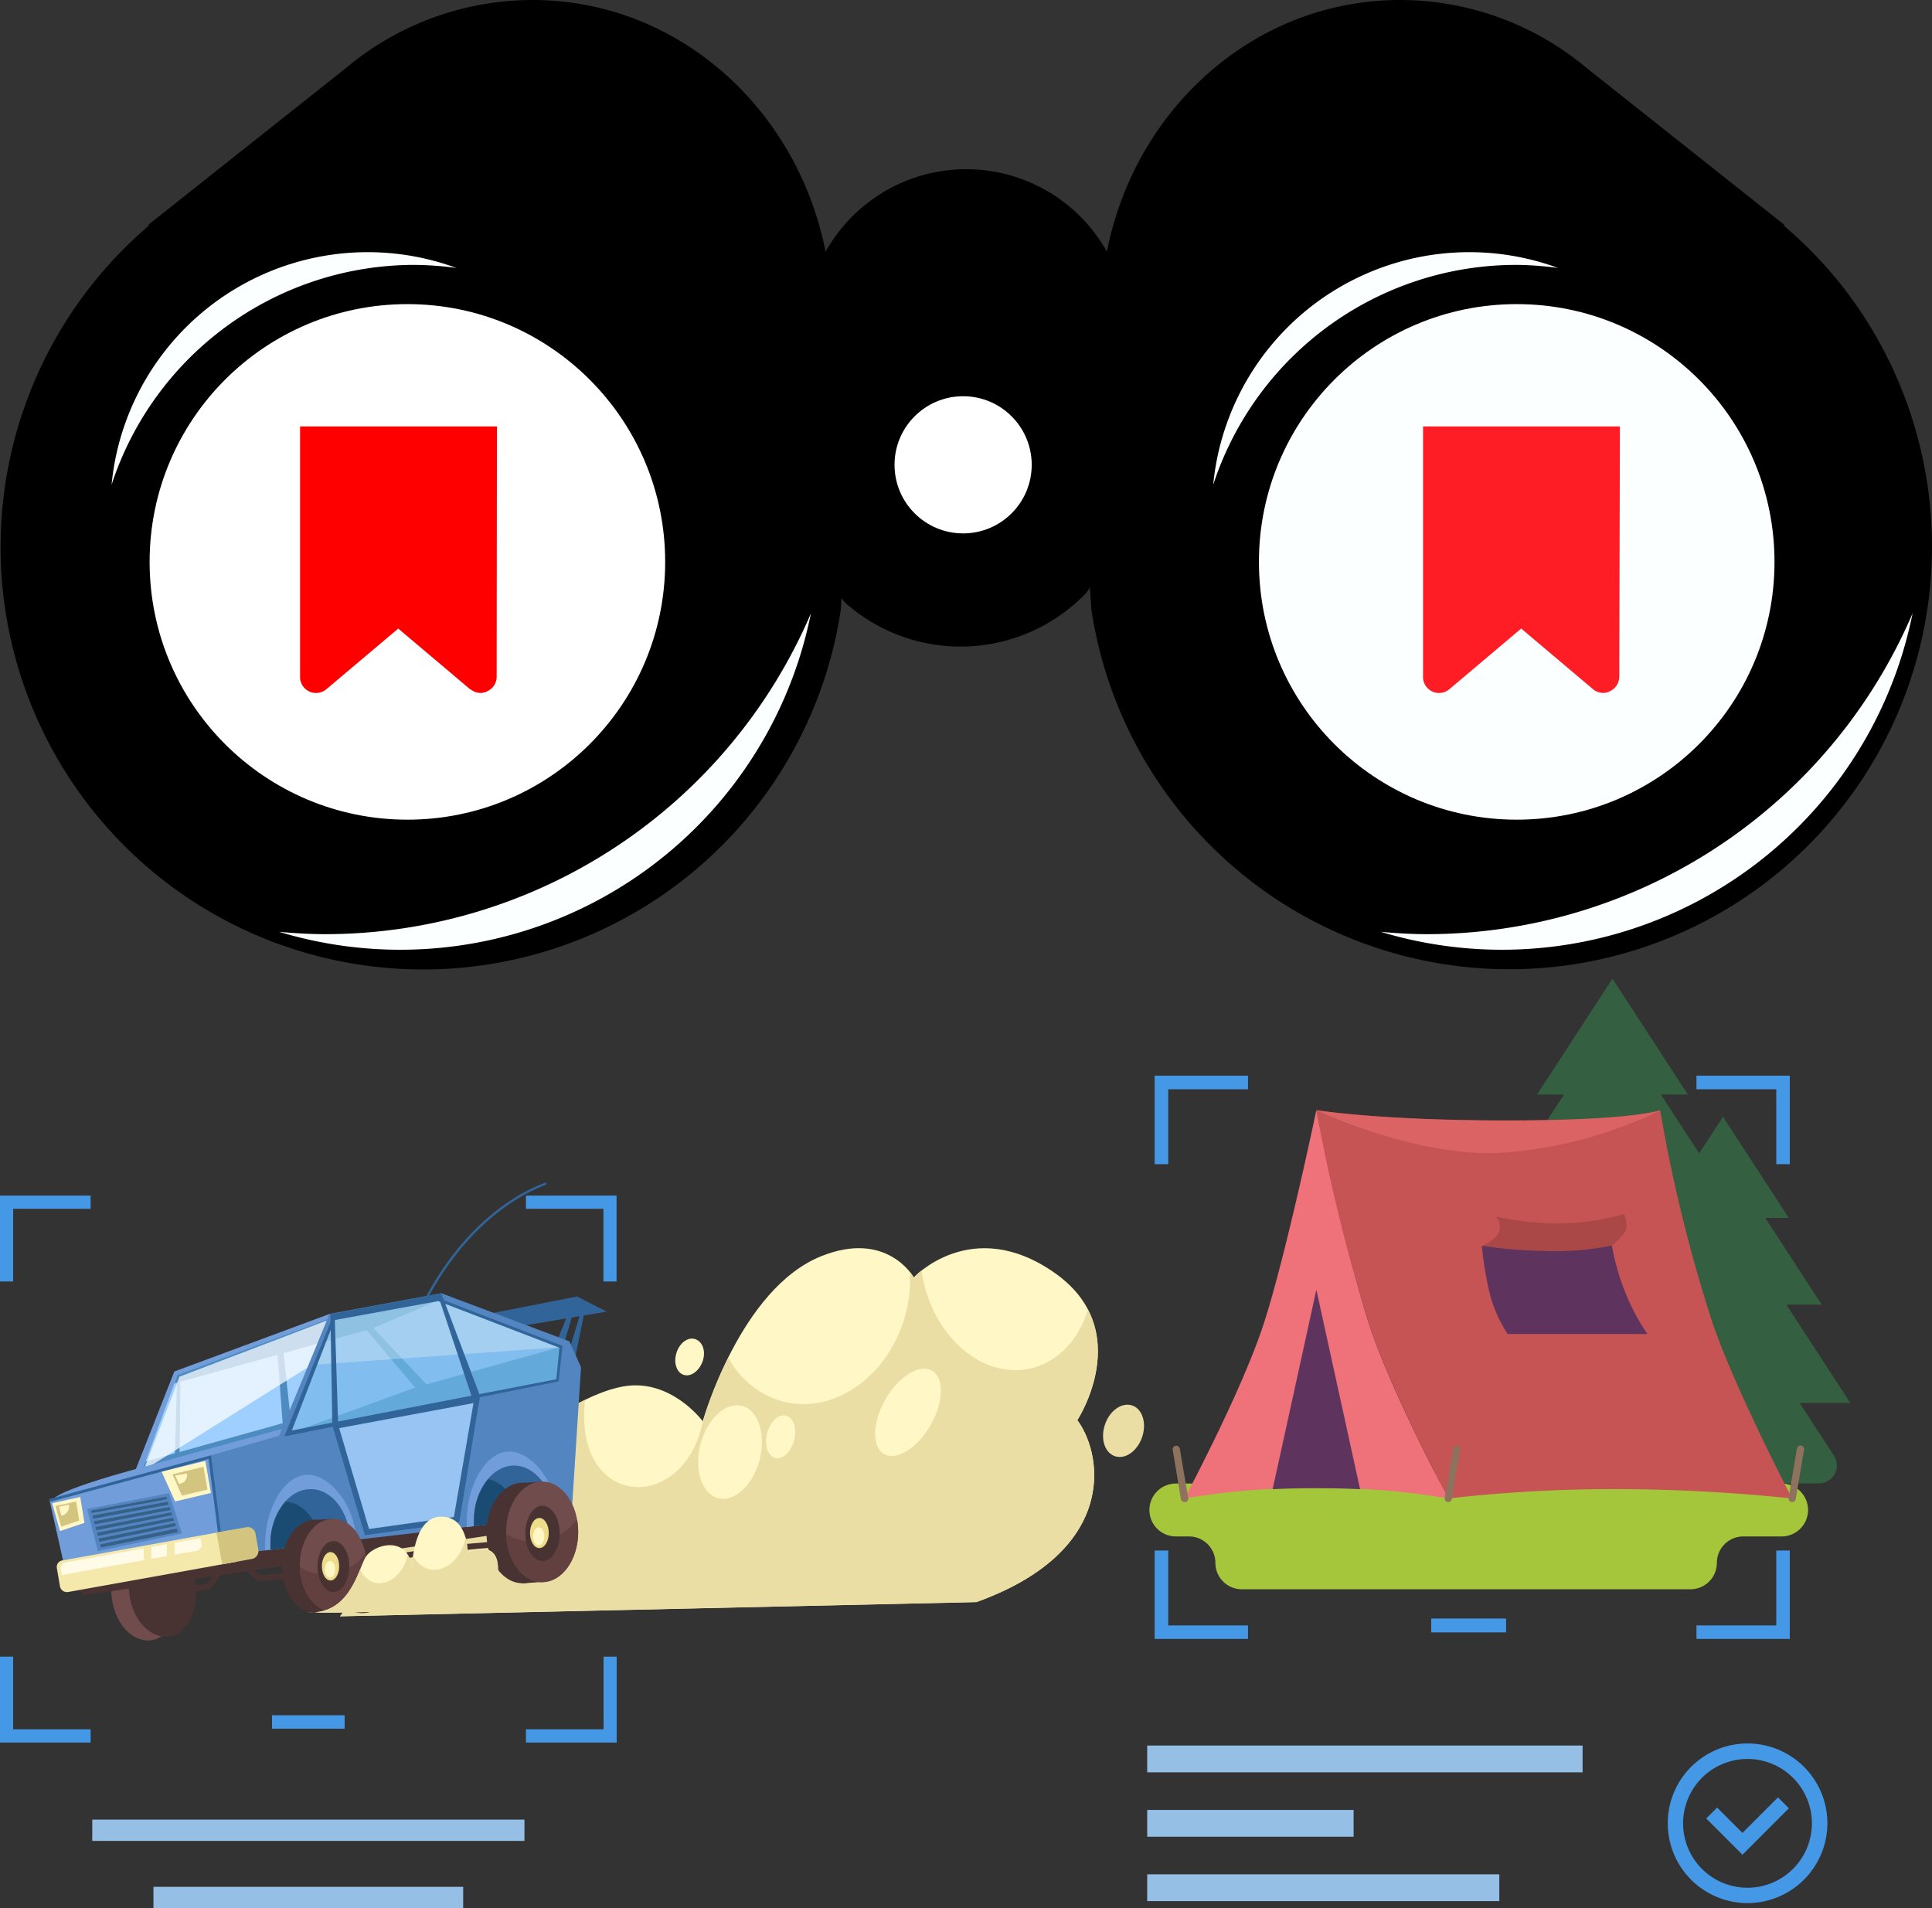 <svg xmlns="http://www.w3.org/2000/svg" viewBox="0 0 271.83 268.48"><rect x="0" y="0" width="271.83" height="268.48" fill="#333333" stroke="none"/><title>bookmark0</title><g style="isolation:isolate"><g id="Layer_2" data-name="Layer 2"><g id="Layer_1-2" data-name="Layer 1"><rect x="201.37" y="227.73" width="10.53" height="1.95" style="fill:#4598e6"/><rect x="161.41" y="245.6" width="61.26" height="3.77" style="fill:#96bfe6"/><rect x="161.41" y="263.72" width="49.54" height="3.77" style="fill:#96bfe6"/><rect x="161.41" y="254.66" width="29.04" height="3.77" style="fill:#96bfe6"/><path d="M238.69,151.35v1.91h11.23V163.8h1.9V151.35ZM162.46,163.8h1.91V153.26h11.22v-1.91H162.46Zm87.46,54.36V228.7H238.69v1.9h13.13V218.16Zm-85.55,0h-1.91V230.6h13.13v-1.9H164.37Z" style="fill:#4598e6"/><path d="M245.88,267.77a11.23,11.23,0,1,1,11.23-11.23A11.25,11.25,0,0,1,245.88,267.77Zm0-20.28a9.06,9.06,0,1,0,9.05,9.05A9.06,9.06,0,0,0,245.88,247.49Z" style="fill:#4598e6"/><polygon points="245.16 260.96 240.06 255.86 241.6 254.33 245.16 257.89 250.16 252.89 251.69 254.43 245.16 260.96" style="fill:#4598e6"/><rect x="12.98" y="256.02" width="60.81" height="3" style="fill:#96bfe6"/><rect x="21.59" y="265.48" width="43.58" height="3" style="fill:#96bfe6"/><rect x="38.27" y="241.34" width="10.22" height="1.89" style="fill:#4598e6"/><path d="M74,168.22v1.86h10.9v10.23h1.85V168.22ZM0,180.31H1.85V170.08h10.9v-1.86H0Zm84.92,52.78v10.23H74v1.86H86.77V233.09Zm-83.07,0H0v12.09H12.75v-1.86H1.85Z" style="fill:#4598e6"/><path d="M259.34,40.44a59.37,59.37,0,0,0-8.37-8.7l.11-.09-27.74-22h0A40.94,40.94,0,0,0,197,0c-20.45,0-37.31,15.24-41.26,35.41a22.68,22.68,0,0,0-39.58,0C112.17,15.24,95.36,0,74.91,0A40.92,40.92,0,0,0,48.58,9.65h0l-27.74,22,.11.09a59.44,59.44,0,1,0,97.36,54l.06-1.55.63.69a24.46,24.46,0,0,0,33.93-1.56l.42-.67.2,3.09A59.47,59.47,0,1,0,259.34,40.44Z"/><circle cx="57.32" cy="79.06" r="36.27" style="fill:#fff"/><circle cx="213.4" cy="79.06" r="36.27" style="fill:#fcffff"/><circle cx="135.51" cy="65.4" r="9.65" style="fill:#fff"/><path d="M200.72,131.44c-2.17,0-4.32-.14-6.45-.33a58.93,58.93,0,0,0,73.46-39.36q.81-2.7,1.37-5.46A74.38,74.38,0,0,1,200.72,131.44Z" style="fill:#fcffff"/><path d="M213.32,37.27a46.54,46.54,0,0,1,5.89.43,36.2,36.2,0,0,0-46.46,21.5,35.73,35.73,0,0,0-2.05,9A44.86,44.86,0,0,1,213.32,37.27Z" style="fill:#fcffff"/><polygon points="242.42 157.13 233.16 171.36 251.68 171.36 242.42 157.13" style="fill:#345f41"/><polygon points="242.42 162.22 228.53 183.57 256.32 183.57 242.42 162.22" style="fill:#345f41"/><polygon points="242.42 169.87 224.51 197.4 260.34 197.4 242.42 169.87" style="fill:#345f41"/><path d="M240.55,184.44l-13.27,20.38a2.52,2.52,0,0,0,2.12,3.9h26.52a2.53,2.53,0,0,0,2.12-3.9l-13.27-20.38A2.51,2.51,0,0,0,240.55,184.44Z" style="fill:#345f41"/><polygon points="226.87 137.7 216.26 154 237.48 154 226.87 137.7" style="fill:#345f41"/><polygon points="226.87 143.53 210.96 167.98 242.78 167.98 226.87 143.53" style="fill:#345f41"/><polygon points="226.87 152.3 206.35 183.82 247.39 183.82 226.87 152.3" style="fill:#345f41"/><path d="M224.72,169l-15.19,23.34a2.89,2.89,0,0,0,2.42,4.47h30.38a2.89,2.89,0,0,0,2.42-4.47L229.56,169A2.89,2.89,0,0,0,224.72,169Z" style="fill:#345f41"/><path d="M161.72,212.46h0a3.72,3.72,0,0,0,3.72,3.72h1.86A3.71,3.71,0,0,1,171,219.9h0a3.72,3.72,0,0,0,3.72,3.71h63.12a3.71,3.71,0,0,0,3.72-3.71h0a3.72,3.72,0,0,1,3.72-3.72h5.39a3.72,3.72,0,0,0,3.72-3.72h0a3.72,3.72,0,0,0-3.72-3.72H165.44A3.72,3.72,0,0,0,161.72,212.46Z" style="fill:#a5c63b"/><path d="M253.32,210.46c0,2-19.4,3.68-43.34,3.68s-43.33-1.65-43.33-3.68,19.4-3.68,43.33-3.68S253.32,208.43,253.32,210.46Z" style="fill:#a5c63b;opacity:0.5;mix-blend-mode:multiply"/><path d="M192.57,186.14c-3.12-9.67-7.36-29.95-7.36-29.95s-4.24,20.28-7.37,29.95-11.19,24.7-11.19,24.7a99.84,99.84,0,0,1,18.56-1.45,100,100,0,0,1,18.56,1.45S195.7,195.81,192.57,186.14Z" style="fill:#ef717a"/><path d="M233.58,156.19s-3.49,1.45-21.61,1.45-26.76-1.45-26.76-1.45a251.7,251.7,0,0,0,7.36,29.95c3.16,9.67,11.2,24.7,11.2,24.7a204,204,0,0,1,23.57-1.32,242.55,242.55,0,0,1,24.81,1.32s-7.89-15.09-11.2-24.7A212.78,212.78,0,0,1,233.58,156.19Z" style="fill:#c65454"/><path d="M179.06,209.53q2.81-.14,6.15-.14t6.15.14l-6.15-28.06Z" style="fill:#5e345e"/><path d="M166.65,211.34a.5.5,0,0,1-.5-.41L165,204a.5.5,0,0,1,1-.16l1.18,6.95a.5.5,0,0,1-.41.57Z" style="fill:#8e725e"/><path d="M203.77,211.34h-.08a.48.48,0,0,1-.41-.57l1.18-6.95a.48.48,0,0,1,.57-.41.49.49,0,0,1,.41.57l-1.18,7A.49.49,0,0,1,203.77,211.34Z" style="fill:#8e725e"/><path d="M252.15,211.34h-.09a.5.5,0,0,1-.41-.57l1.18-6.95a.5.5,0,0,1,1,.16l-1.18,7A.49.49,0,0,1,252.15,211.34Z" style="fill:#8e725e"/><path d="M211,162.22a60.65,60.65,0,0,0,22.62-6s-3.49,1.45-21.61,1.45-26.76-1.45-26.76-1.45S198.88,162.74,211,162.22Z" style="fill:#db6363"/><path d="M208.5,175.29a46.81,46.81,0,0,0,1.16,6.94,19.54,19.54,0,0,0,2.46,5.47h19.67a30,30,0,0,1-3.26-6.23,32.7,32.7,0,0,1-1.74-6.22Z" style="fill:#5e345e"/><path d="M208.5,175.28a5,5,0,0,0,2.37-1.76,2.45,2.45,0,0,0-.37-2.34,46.84,46.84,0,0,0,7.25.95,35.4,35.4,0,0,0,10.75-1.31s.71,1.65.12,2.56a9.7,9.7,0,0,1-1.83,1.87,40.2,40.2,0,0,1-9.67.76A65.1,65.1,0,0,1,208.5,175.28Z" style="fill:#aa4848"/><polygon points="61.82 186.21 81.19 182.42 85.35 184.55 62.86 188.34 61.82 186.21" style="fill:#316599"/><polygon points="80.83 191.56 82.23 184.6 81.82 184.26 79.95 190.43 80.83 191.56" style="fill:#316599"/><polygon points="78.99 190.33 80.98 183.52 80.6 183.15 78.2 189.13 78.99 190.33" style="fill:#316599"/><path d="M87.78,195.06c6.65-1.13,11.1,4.92,11.1,4.92s5.25-18.67,16.69-23.24c9.27-3.71,13,3,13,3s8.14-8.77,19.74-.7,3.27,20.78,3.27,20.78c3.75,5.12,5.51,18.51-14.2,25.6l-89.54,2C56.87,215.6,76.87,196.91,87.78,195.06Z" style="fill:#fff7c5"/><path d="M82.31,197c-1.69,15.33,13.94,16.17,16.57,3h0a57.22,57.22,0,0,1,3.6-9,12.41,12.41,0,0,0,7.58,6.17c7.25,1.94,15-3.52,17.33-12.19a18.75,18.75,0,0,0,.62-6,6,6,0,0,1,.56.78,10.82,10.82,0,0,1,1.08-1c.06.38.11.75.19,1.13,1.7,8.35,8.37,14,14.9,12.71,4-.81,7-4,8.33-8.34,3.84,7.4-1.49,15.55-1.49,15.55,3.75,5.12,5.51,18.51-14.2,25.6l-89.54,2C53.84,219.56,68.77,203.52,82.31,197Z" style="fill:#eadea4"/><ellipse cx="50.94" cy="219.77" rx="5.16" ry="7.2" style="fill:#493232"/><path d="M15.74,224.94c-.48-3.58,1.21-6.76,3.78-7.1s5,2.28,5.51,5.85-1.21,6.76-3.78,7.1S16.22,228.52,15.74,224.94Z" style="fill:#704c4c"/><path d="M18.21,224.4c-.48-3.58,1.21-6.76,3.78-7.1s5,2.28,5.51,5.85-1.21,6.76-3.77,7.1S18.69,228,18.21,224.4Z" style="fill:#493232"/><polygon points="46.38 184.87 24.53 192.97 18.41 208.49 40.82 202.01 46.38 184.87" style="fill:#729ddb"/><polygon points="46.79 185.43 24.94 193.54 19.23 209.06 41.23 202.57 46.79 185.43" style="fill:#9fcfff"/><polygon points="20.5 205.63 40.34 200.09 39.64 201.53 20.08 206.54 20.5 205.63" style="fill:#4c8cc1"/><polygon points="25.4 193.34 25.21 208.62 24.48 208.83 24.93 193.49 25.4 193.34" style="fill:#4c8cc1"/><polygon points="39.74 188.78 41.34 203.98 40.08 204.35 38.93 189.04 39.74 188.78" style="fill:#4c8cc1"/><polygon points="46.31 185.53 24.93 193.49 24.53 194.65 52.22 186.98 61.94 182.86 46.31 185.53" style="fill:#4c8cc1"/><polygon points="9.4 221.92 78.45 210.74 78.45 214.63 11.83 224.44 9.4 221.92" style="fill:#493232"/><polygon points="25.26 193.7 45.99 185.79 43.38 192.34 20.21 206.86 25.26 193.7" style="fill:#fff;opacity:0.72;mix-blend-mode:overlay"/><path d="M39.89,201l-.76,2L7.4,211.42s-2-.91,10.82-4.48C30.49,203.52,39.89,201,39.89,201Z" style="fill:#729ddb"/><polygon points="80.42 213.12 31.32 218.84 29.62 204.79 39.27 202.01 46.38 184.87 62.09 181.96 80.11 188.73 81.75 192.37 80.42 213.12" style="fill:#5385c1"/><polygon points="64.31 213.79 67.1 196.36 47.2 200.38 51.49 215.72 64.31 213.79" style="fill:#97c4f2"/><polygon points="46.82 186.06 46.84 184.84 62.09 181.96 62.08 183.4 46.82 186.06" style="fill:#316599"/><path d="M46.68,200.3l20.86-3.89-2.92,17.76L51.34,216Zm19.94-2.88-18.9,3.52,4.2,14.19,11.94-1.68Z" style="fill:#316599"/><path d="M43.22,207.5c3.23-.07,6.72,4.4,6.85,9l-12.76,1.64a8.9,8.9,0,0,1,0-.9C37.27,212.48,39.9,207.58,43.22,207.5Z" style="fill:#729ddb"/><path d="M71.58,204.23c3.23-.07,6.73,4.4,6.86,9l-12.77,1.64c0-.29,0-.59,0-.89C65.64,209.21,68.27,204.31,71.58,204.23Z" style="fill:#729ddb"/><path d="M43.65,209.52c3-.05,5.5,3.16,5.62,7.23l-11.22,1.3q0-.39,0-.78C38,213.05,40.54,209.58,43.65,209.52Z" style="fill:#316599"/><path d="M45.22,217.22l-7.17.83q0-.39,0-.78a9,9,0,0,1,2.15-6C42.69,211.46,44.73,213.94,45.22,217.22Z" style="fill:#1a4b72"/><path d="M72.29,206.2c3,0,5.5,3.16,5.62,7.23l-11.22,1.3c0-.25,0-.52,0-.78C66.66,209.73,69.19,206.26,72.29,206.2Z" style="fill:#316599"/><path d="M73.2,214l-6.51.75c0-.25,0-.52,0-.78a9.1,9.1,0,0,1,2-5.86C70.93,208.58,72.73,210.93,73.2,214Z" style="fill:#1a4b72"/><polygon points="31.32 218.84 9.4 221.92 6.98 211.12 29.62 204.79 31.32 218.84" style="fill:#729ddb"/><polygon points="23.79 210.09 25.59 215.76 13.76 218.24 12.26 212.32 23.79 210.09" style="fill:#5385c1"/><polygon points="23.38 210.6 25.03 215.56 14.19 217.73 12.82 212.55 23.38 210.6" style="fill:#376089"/><polygon points="12.65 212.93 23.72 210.9 23.76 211.26 12.7 213.29 12.65 212.93" style="fill:#5385c1"/><polygon points="12.89 213.72 24.04 211.65 24.08 212 12.92 214.1 12.89 213.72" style="fill:#5385c1"/><polygon points="13.14 214.52 24.29 212.39 24.34 212.74 13.17 214.9 13.14 214.52" style="fill:#5385c1"/><polygon points="13.39 215.33 24.55 213.13 24.6 213.49 13.42 215.71 13.39 215.33" style="fill:#5385c1"/><polygon points="13.64 216.13 24.82 213.88 24.86 214.24 13.67 216.52 13.64 216.13" style="fill:#5385c1"/><polygon points="13.89 216.95 25.08 214.64 25.13 215 13.93 217.34 13.89 216.95" style="fill:#5385c1"/><polygon points="28.89 205.56 29.68 210.06 24.64 211.26 22.73 207.05 28.89 205.56" style="fill:#fff7c5"/><polygon points="11.29 210.63 11.88 214.27 8.44 215.42 7.34 211.5 11.29 210.63" style="fill:#fff7c5"/><polygon points="10.71 211.26 11.15 213.95 8.61 214.79 7.81 211.91 10.71 211.26" style="fill:#d3c57f"/><polygon points="46.92 185.56 40.29 201.84 78.41 194.24 78.93 189.5 61.66 182.86 46.92 185.56" style="fill:#81bdef"/><polygon points="51.75 186.05 60.62 195.42 58.75 195.65 50.78 186.19 51.75 186.05" style="fill:#63aadb"/><polygon points="58.55 195.18 78.93 189.5 78.41 194.24 40.29 201.84 58.55 195.18" style="fill:#63aadb"/><polygon points="61.81 182.92 52.22 186.98 45.59 188.81 46.92 185.56 57.75 183.58 61.75 182.9 61.81 182.92" style="fill:#63aadb"/><polygon points="21.91 224.84 29.62 223.56 31.51 221.01 30.85 220.52 29.16 222.81 21.78 224.03 21.91 224.84" style="fill:#493232"/><polygon points="52.17 220.09 59.88 218.8 61.77 216.26 61.11 215.77 59.42 218.05 52.03 219.28 52.17 220.09" style="fill:#493232"/><polygon points="65.22 218.1 72.9 217.42 72.82 216.6 65.48 217.25 63.31 215.47 62.79 216.1 65.22 218.1" style="fill:#493232"/><polygon points="36.34 222.49 44.02 221.81 43.95 221 36.6 221.65 34.43 219.86 33.91 220.5 36.34 222.49" style="fill:#493232"/><path d="M39.63,220.38c0-3.61,2.1-6.54,4.69-6.54S49,216.77,49,220.38s-2.1,6.53-4.68,6.53S39.63,224,39.63,220.38Z" style="fill:#493232"/><polygon points="44.38 226.91 46.95 226.74 45.41 224.9 43.23 226.45 44.38 226.91" style="fill:#493232"/><polygon points="46.66 213.7 44.1 213.87 45.63 215.71 47.82 214.16 46.66 213.7" style="fill:#493232"/><path d="M42.18,220.22c0-3.61,2.1-6.53,4.68-6.53s4.69,2.92,4.69,6.53-2.1,6.54-4.69,6.54S42.18,223.83,42.18,220.22Z" style="fill:#704c4c"/><path d="M48.58,220.87a6.94,6.94,0,0,0,2.81-2.28,8.66,8.66,0,0,1,.16,1.63c0,3.61-2.1,6.54-4.69,6.54s-4.58-2.8-4.67-6.3A6.5,6.5,0,0,0,48.58,220.87Z" style="fill:#634040"/><path d="M44.68,220.43c0-2,1-3.6,2.24-3.6s2.23,1.61,2.23,3.6-1,3.6-2.23,3.6S44.68,222.42,44.68,220.43Z" style="fill:#493232"/><path d="M45.29,220.38c0-1.08.54-2,1.21-2s1.22.88,1.22,2-.54,2-1.22,2S45.29,221.46,45.29,220.38Z" style="fill:#eddc8a"/><path d="M45.7,220.82c0-.65.33-1.18.74-1.18s.73.53.73,1.18-.33,1.18-.73,1.18S45.7,221.47,45.7,220.82Z" style="fill:#fff7c5"/><path d="M68.45,215.7c0-3.9,2.27-7.07,5.07-7.07s5.07,3.17,5.07,7.07-2.27,7.07-5.07,7.07S68.45,219.61,68.45,215.7Z" style="fill:#493232"/><polygon points="73.59 222.77 76.37 222.58 74.71 220.59 72.35 222.27 73.59 222.77" style="fill:#493232"/><polygon points="76.06 208.47 73.29 208.66 74.95 210.66 77.31 208.98 76.06 208.47" style="fill:#493232"/><path d="M71.21,215.54c0-3.91,2.27-7.08,5.07-7.08s5.07,3.17,5.07,7.08-2.27,7.07-5.07,7.07S71.21,219.44,71.21,215.54Z" style="fill:#704c4c"/><path d="M78.13,216.24a7.59,7.59,0,0,0,3.05-2.47,9.16,9.16,0,0,1,.17,1.77c0,3.9-2.27,7.07-5.07,7.07s-5-3-5.06-6.82A7,7,0,0,0,78.13,216.24Z" style="fill:#634040"/><path d="M73.92,215.76c0-2.15,1.08-3.9,2.41-3.9s2.42,1.75,2.42,3.9-1.08,3.89-2.42,3.89S73.92,217.91,73.92,215.76Z" style="fill:#493232"/><path d="M74.57,215.7c0-1.17.59-2.12,1.32-2.12s1.32.95,1.32,2.12-.59,2.12-1.32,2.12S74.57,216.87,74.57,215.7Z" style="fill:#eddc8a"/><path d="M75,216.18c0-.7.36-1.28.8-1.28s.79.58.79,1.28-.36,1.28-.79,1.28S75,216.89,75,216.18Z" style="fill:#fff7c5"/><polygon points="46.92 185.56 61.66 182.86 78.93 189.5 78.92 189.55 44.29 192.02 46.92 185.56" style="fill:#f7f8f4;opacity:0.3;mix-blend-mode:overlay"/><polygon points="47.08 184.74 47.59 200.81 46.76 200.55 46.49 184.85 47.08 184.74" style="fill:#316599"/><polygon points="62.09 181.96 67.54 196.41 66.49 196.87 61.57 182.06 62.09 181.96" style="fill:#316599"/><ellipse cx="102.72" cy="204.3" rx="6.71" ry="4.3" transform="translate(-120.72 252.95) rotate(-75.59)" style="fill:#fff7c5"/><path d="M107.91,201.77c.39-1.65,1.56-2.81,2.63-2.6s1.61,1.74,1.22,3.39-1.57,2.81-2.63,2.59S107.52,203.42,107.91,201.77Z" style="fill:#fff7c5"/><path d="M124.52,197c1.83-3.25,4.76-5.13,6.55-4.18s1.74,4.35-.09,7.61-4.75,5.13-6.54,4.18S122.7,200.21,124.52,197Z" style="fill:#fff7c5"/><path d="M155.41,200.62c.59-2,2.27-3.29,3.75-2.91s2.19,2.32,1.59,4.32-2.27,3.29-3.75,2.9S154.81,202.62,155.41,200.62Z" style="fill:#eadea4"/><path d="M95.16,190.41c.41-1.41,1.59-2.33,2.63-2s1.53,1.63,1.11,3-1.6,2.33-2.63,2.06S94.74,191.81,95.16,190.41Z" style="fill:#fff7c5"/><path d="M46.77,185.38l14.91-2.73,17.47,6.72-.55,5L40,202.11Zm31.94,4.25-17.07-6.56-14.58,2.67-6,15.53,37.21-7.21Z" style="fill:#316599"/><path d="M59.82,183.35c6-11.65,14-15.55,17.08-16.69l-.11-.3c-3.16,1.15-11.18,5.09-17.26,16.84Z" style="fill:#316599"/><polygon points="28.63 206.38 29.19 209.59 25.6 210.44 24.25 207.44 28.63 206.38" style="fill:#d3c57f"/><path d="M9.72,212a1.31,1.31,0,0,1-1.09,1.26L8.3,212l1.39-.3A.83.83,0,0,1,9.72,212Z" style="fill:#fff7c5"/><path d="M26.32,207.6a1.22,1.22,0,0,1-1.13,1.18l-.55-1.18,1.65-.27A1.24,1.24,0,0,1,26.32,207.6Z" style="fill:#fff7c5"/><path d="M43.11,226.82c5.89.54,7.2-5.53,8.23-7.56s6.31-3.42,6.61,1.56c0,0,.06-7.3,4-7.42s3.83,5,3.83,5,4.92-2.31,4.21,3.3C69.24,227.68,43.11,226.82,43.11,226.82Z" style="fill:#fff7c5"/><path d="M50.68,220.81a3.11,3.11,0,0,0,2,1.86c1.88.51,3.95-1.11,4.63-3.61,0-.11,0-.21.06-.32a4.35,4.35,0,0,1,.59,2.08,17,17,0,0,1,.18-2,3.45,3.45,0,0,0,2.13,1.94c2.05.58,4.31-1.1,5.06-3.74a7.37,7.37,0,0,0,.16-.76,8.14,8.14,0,0,1,.3,2.21s4.92-2.31,4.21,3.3c-.66,5.23-20.91,5.21-25.81,5.13C48.14,226.65,49.71,223.18,50.68,220.81Z" style="fill:#eadea4"/><polygon points="30.71 215.98 31.12 215.93 29.69 204.76 6.92 210.92 7.03 211.31 29.34 205.28 30.71 215.98" style="fill:#316599"/><path d="M8,220.64a.93.93,0,0,1,.75-1.08l23.8-4.29.8,4.46L9.58,224a1,1,0,0,1-1.14-.79Z" style="fill:#f4e8ab"/><path d="M30.46,215.64l4.22-.76a1.1,1.1,0,0,1,1.26.87l.41,2.27a1.19,1.19,0,0,1-.19.86,1.12,1.12,0,0,1-.74.47l-4.15.75Z" style="fill:#d3c57f"/><polygon points="23.49 218.94 21.29 219.34 21.29 217.66 23.49 217.26 23.49 218.94" style="fill:#fffbe6"/><path d="M8.69,220.18a.77.77,0,0,1,.53-.34l11-2v1.68L8.7,221.61l-.15-.81A.8.8,0,0,1,8.69,220.18Z" style="fill:#fffbe6"/><path d="M24.56,217.07l3.65-.66.15.82a.79.79,0,0,1-.14.61.81.81,0,0,1-.53.35l-3.13.56Z" style="fill:#fffbe6"/><path d="M227.92,60h-27.7V95.19A2.25,2.25,0,0,0,203.89,97l0,0,10.14-8.56,10.14,8.56,0,0a2.28,2.28,0,0,0,1.4.5,2.09,2.09,0,0,0,1-.27,2.26,2.26,0,0,0,1.26-2Z" style="fill:#ff1d25"/><path d="M69.92,60H42.22V95.19A2.25,2.25,0,0,0,45.89,97l0,0,10.14-8.56,10.14,8.56.05,0a2.28,2.28,0,0,0,1.4.5,2.09,2.09,0,0,0,1-.27,2.26,2.26,0,0,0,1.26-2Z" style="fill:red"/><path d="M45.72,131.44c-2.17,0-4.32-.14-6.45-.33a58.93,58.93,0,0,0,73.46-39.36q.81-2.7,1.37-5.46A74.38,74.38,0,0,1,45.72,131.44Z" style="fill:#fcffff"/><path d="M58.32,37.27a46.54,46.54,0,0,1,5.89.43A36.2,36.2,0,0,0,17.75,59.2a35.73,35.73,0,0,0-2.05,9A44.86,44.86,0,0,1,58.32,37.27Z" style="fill:#fcffff"/></g></g></g></svg>